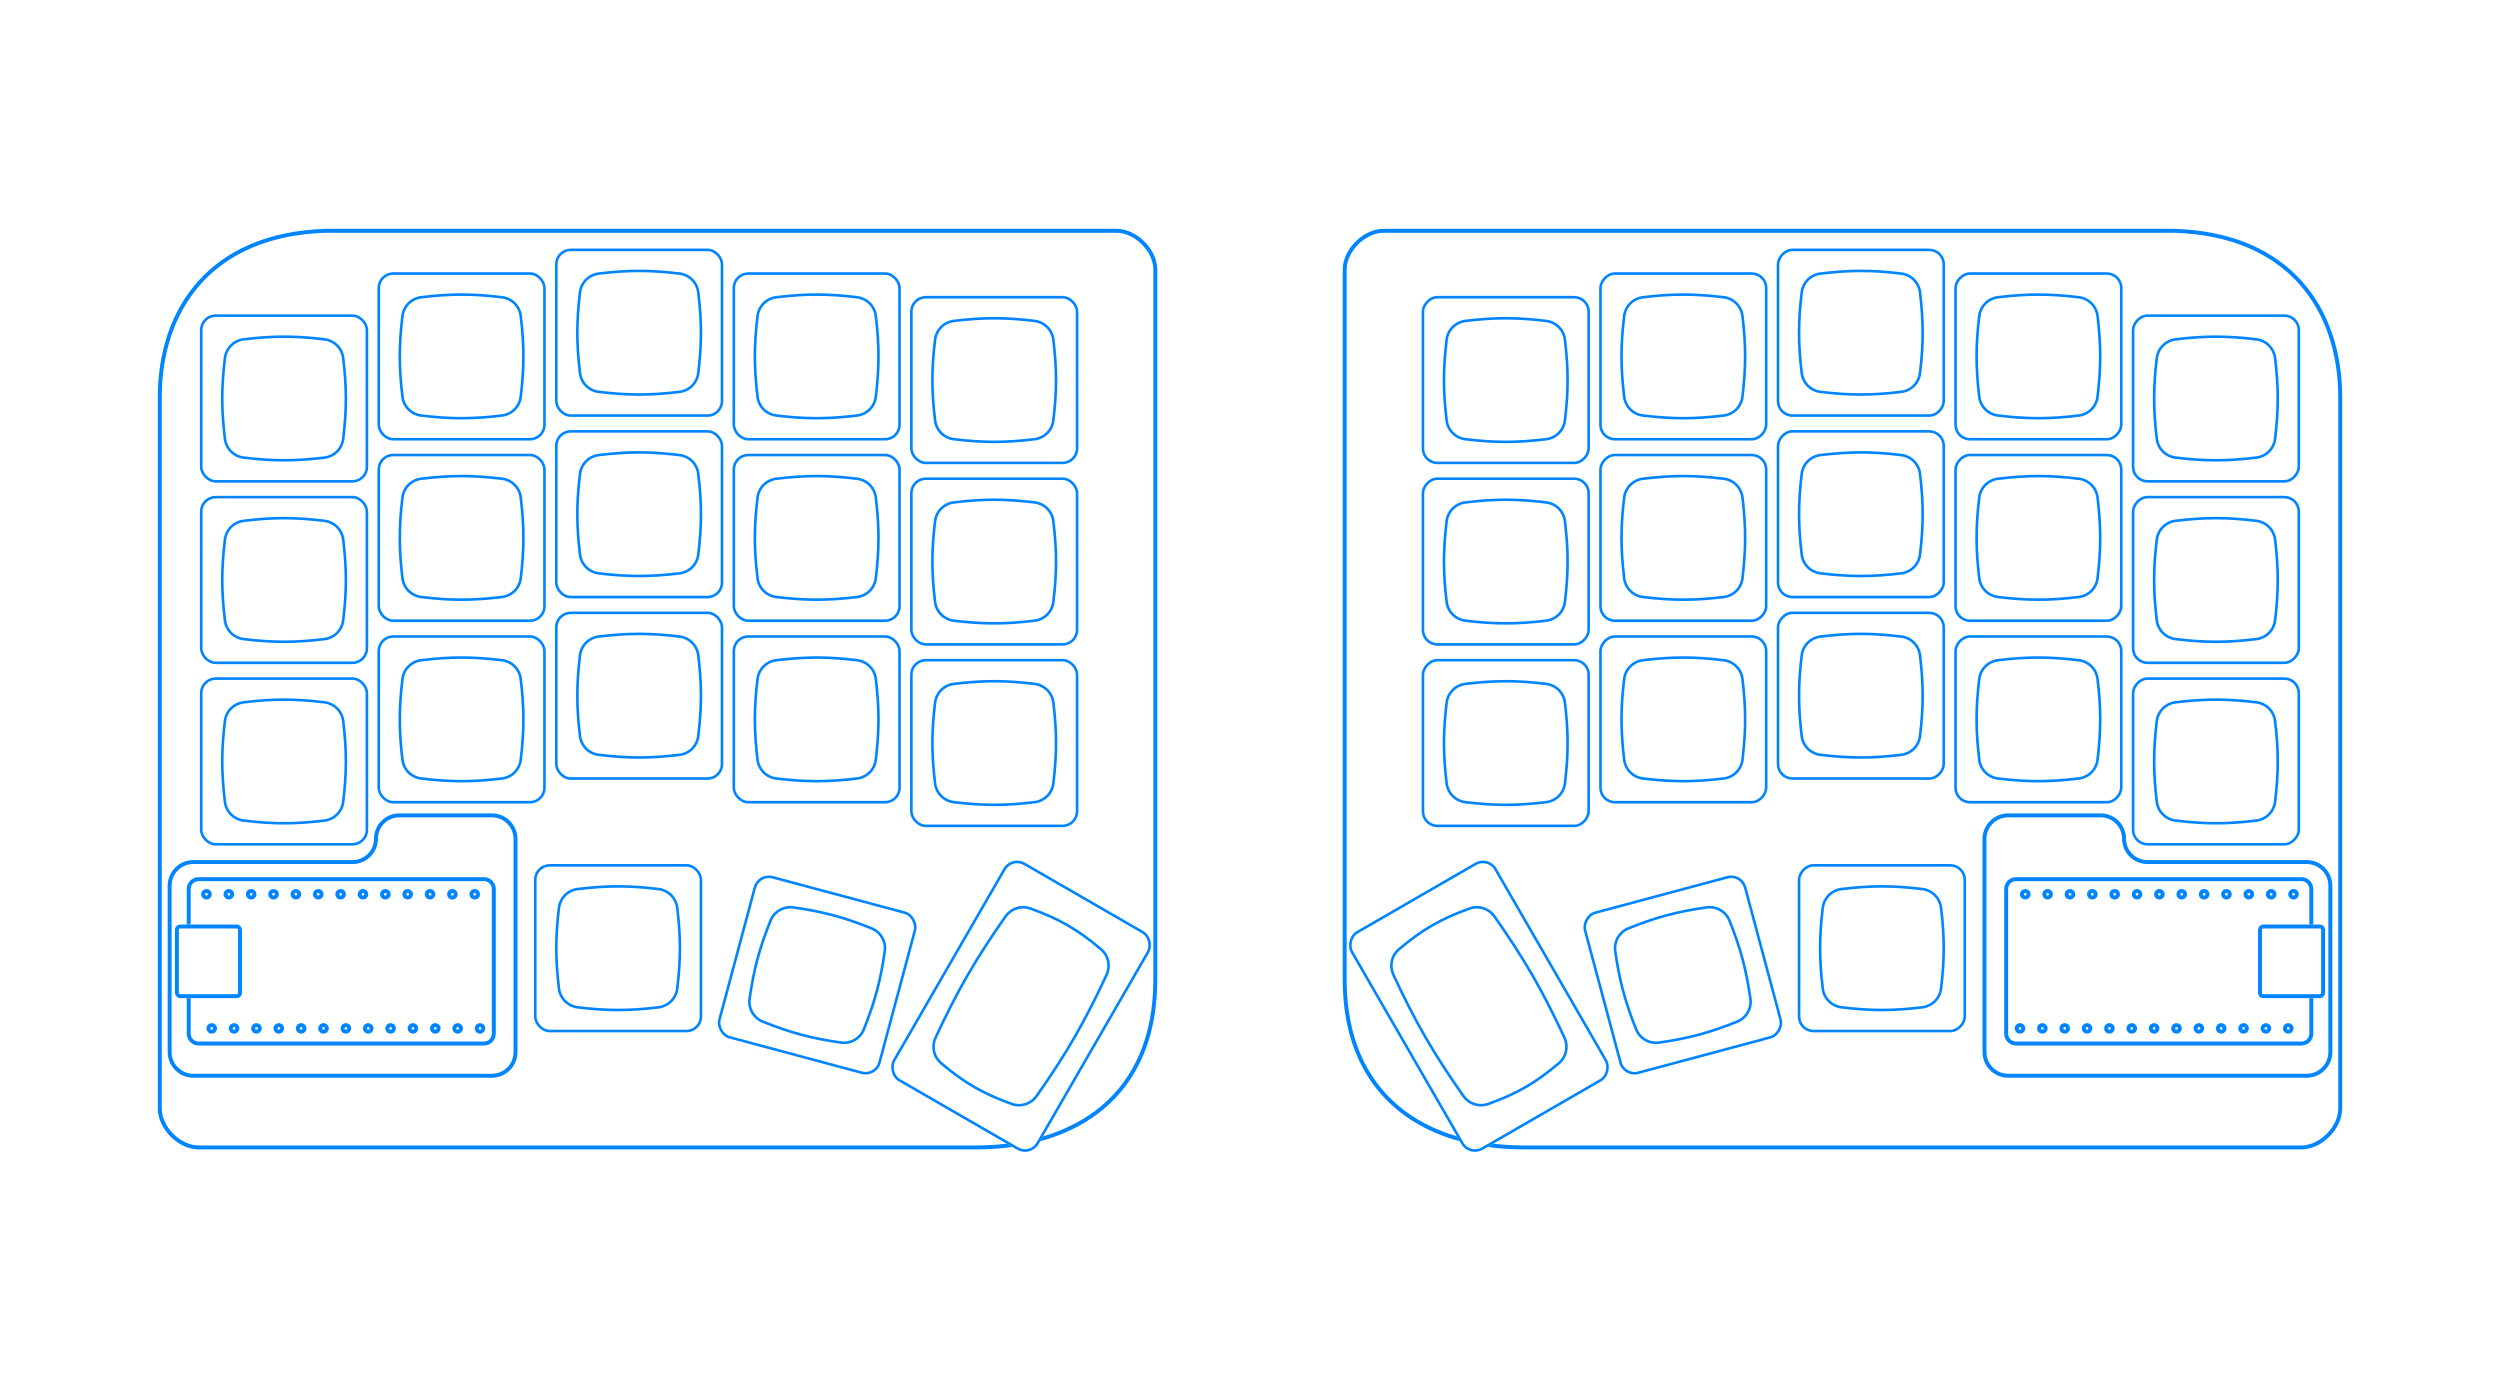 <svg width="1901" height="1054" viewBox="0 0 1901 1054" fill="none" xmlns="http://www.w3.org/2000/svg">
<path fill-rule="evenodd" clip-rule="evenodd" d="M153.042 215.633C173.334 193.1 204.49 178.239 248.043 177H849C855.753 177 862.779 180.424 868.178 185.822C873.576 191.221 877 198.247 877 205L877 745.983L877 745.993C876.752 789.003 861.915 820.117 837.931 840.528C825.388 851.202 810.247 859.029 793.205 864.077L791.049 867.81C843.429 853.46 879.612 813.867 880 746V205C880 189.536 864.464 174 849 174H248C159.5 176.5 120 234.5 120 302V843C120 858.464 135.536 874 151 874H742C751.547 874 760.828 873.385 769.765 872.144L765.478 869.669C757.888 870.558 750.047 871 742 871H151C144.247 871 137.221 867.576 131.822 862.178C126.424 856.779 123 849.753 123 843V302C123 268.816 132.707 238.214 153.042 215.633Z" fill="#0085FF"/>
<rect x="769.366" y="651.366" width="126" height="190" rx="11" transform="rotate(30 769.366 651.366)" stroke="#0085FF" stroke-width="2"/>
<path d="M783.321 690.767C805.211 698.563 819.689 706.922 837.385 721.981C842.945 726.712 844.534 734.629 841.438 741.28C824.609 777.434 811.165 800.719 788.27 833.37C784.057 839.377 776.407 841.959 769.53 839.51C747.64 831.713 733.163 823.355 715.466 808.296C709.906 803.565 708.318 795.648 711.414 788.997C728.242 752.843 741.686 729.558 764.581 696.907C768.794 690.9 776.444 688.317 783.321 690.767Z" stroke="#0085FF" stroke-width="2"/>
<rect x="576.836" y="664.225" width="126" height="126" rx="11" transform="rotate(15 576.836 664.225)" stroke="#0085FF" stroke-width="2"/>
<path d="M603.26 689.985C625.701 693.177 641.748 697.477 662.779 705.933C669.701 708.717 673.833 715.873 672.782 723.26C669.59 745.701 665.29 761.748 656.834 782.779C654.051 789.701 646.895 793.833 639.508 792.782C617.066 789.59 601.019 785.29 579.988 776.834C573.066 774.051 568.934 766.895 569.985 759.508C573.177 737.066 577.477 721.019 585.933 699.988C588.717 693.066 595.873 688.934 603.26 689.985Z" stroke="#0085FF" stroke-width="2"/>
<rect x="407" y="658" width="126" height="126" rx="11" stroke="#0085FF" stroke-width="2"/>
<path d="M439.191 676.044C461.694 673.319 478.306 673.319 500.809 676.044C508.217 676.94 514.06 682.783 514.956 690.191C517.681 712.694 517.681 729.306 514.956 751.809C514.06 759.217 508.217 765.06 500.809 765.956C478.306 768.681 461.694 768.681 439.191 765.956C431.783 765.06 425.94 759.217 425.044 751.809C422.319 729.306 422.319 712.694 425.044 690.191C425.94 682.783 431.783 676.94 439.191 676.044Z" stroke="#0085FF" stroke-width="2"/>
<rect x="153" y="378" width="126" height="126" rx="11" stroke="#0085FF" stroke-width="2"/>
<path d="M185.191 396.044C207.694 393.319 224.306 393.319 246.809 396.044C254.217 396.94 260.06 402.783 260.956 410.191C263.681 432.694 263.681 449.306 260.956 471.809C260.06 479.217 254.217 485.06 246.809 485.956C224.306 488.681 207.694 488.681 185.191 485.956C177.783 485.06 171.94 479.217 171.044 471.809C168.319 449.306 168.319 432.694 171.044 410.191C171.94 402.783 177.783 396.94 185.191 396.044Z" stroke="#0085FF" stroke-width="2"/>
<rect x="153" y="516" width="126" height="126" rx="11" stroke="#0085FF" stroke-width="2"/>
<path d="M185.191 534.044C207.694 531.319 224.306 531.319 246.809 534.044C254.217 534.94 260.06 540.783 260.956 548.191C263.681 570.694 263.681 587.306 260.956 609.809C260.06 617.217 254.217 623.06 246.809 623.956C224.306 626.681 207.694 626.681 185.191 623.956C177.783 623.06 171.94 617.217 171.044 609.809C168.319 587.306 168.319 570.694 171.044 548.191C171.94 540.783 177.783 534.94 185.191 534.044Z" stroke="#0085FF" stroke-width="2"/>
<rect x="153" y="240" width="126" height="126" rx="11" stroke="#0085FF" stroke-width="2"/>
<path d="M185.191 258.044C207.694 255.319 224.306 255.319 246.809 258.044C254.217 258.94 260.06 264.783 260.956 272.191C263.681 294.694 263.681 311.306 260.956 333.809C260.06 341.217 254.217 347.06 246.809 347.956C224.306 350.681 207.694 350.681 185.191 347.956C177.783 347.06 171.94 341.217 171.044 333.809C168.319 311.306 168.319 294.694 171.044 272.191C171.94 264.783 177.783 258.94 185.191 258.044Z" stroke="#0085FF" stroke-width="2"/>
<rect x="288" y="346" width="126" height="126" rx="11" stroke="#0085FF" stroke-width="2"/>
<path d="M320.191 364.044C342.694 361.319 359.306 361.319 381.809 364.044C389.217 364.94 395.06 370.783 395.956 378.191C398.681 400.694 398.681 417.306 395.956 439.809C395.06 447.217 389.217 453.06 381.809 453.956C359.306 456.681 342.694 456.681 320.191 453.956C312.783 453.06 306.94 447.217 306.044 439.809C303.319 417.306 303.319 400.694 306.044 378.191C306.94 370.783 312.783 364.94 320.191 364.044Z" stroke="#0085FF" stroke-width="2"/>
<rect x="288" y="484" width="126" height="126" rx="11" stroke="#0085FF" stroke-width="2"/>
<path d="M320.191 502.044C342.694 499.319 359.306 499.319 381.809 502.044C389.217 502.94 395.06 508.783 395.956 516.191C398.681 538.694 398.681 555.306 395.956 577.809C395.06 585.217 389.217 591.06 381.809 591.956C359.306 594.681 342.694 594.681 320.191 591.956C312.783 591.06 306.94 585.217 306.044 577.809C303.319 555.306 303.319 538.694 306.044 516.191C306.94 508.783 312.783 502.94 320.191 502.044Z" stroke="#0085FF" stroke-width="2"/>
<rect x="288" y="208" width="126" height="126" rx="11" stroke="#0085FF" stroke-width="2"/>
<path d="M320.191 226.044C342.694 223.319 359.306 223.319 381.809 226.044C389.217 226.94 395.06 232.783 395.956 240.191C398.681 262.694 398.681 279.306 395.956 301.809C395.06 309.217 389.217 315.06 381.809 315.956C359.306 318.681 342.694 318.681 320.191 315.956C312.783 315.06 306.94 309.217 306.044 301.809C303.319 279.306 303.319 262.694 306.044 240.191C306.94 232.783 312.783 226.94 320.191 226.044Z" stroke="#0085FF" stroke-width="2"/>
<rect x="423" y="328" width="126" height="126" rx="11" stroke="#0085FF" stroke-width="2"/>
<path d="M455.191 346.044C477.694 343.319 494.306 343.319 516.809 346.044C524.217 346.94 530.06 352.783 530.956 360.191C533.681 382.694 533.681 399.306 530.956 421.809C530.06 429.217 524.217 435.06 516.809 435.956C494.306 438.681 477.694 438.681 455.191 435.956C447.783 435.06 441.94 429.217 441.044 421.809C438.319 399.306 438.319 382.694 441.044 360.191C441.94 352.783 447.783 346.94 455.191 346.044Z" stroke="#0085FF" stroke-width="2"/>
<rect x="423" y="466" width="126" height="126" rx="11" stroke="#0085FF" stroke-width="2"/>
<path d="M455.191 484.044C477.694 481.319 494.306 481.319 516.809 484.044C524.217 484.94 530.06 490.783 530.956 498.191C533.681 520.694 533.681 537.306 530.956 559.809C530.06 567.217 524.217 573.06 516.809 573.956C494.306 576.681 477.694 576.681 455.191 573.956C447.783 573.06 441.94 567.217 441.044 559.809C438.319 537.306 438.319 520.694 441.044 498.191C441.94 490.783 447.783 484.94 455.191 484.044Z" stroke="#0085FF" stroke-width="2"/>
<rect x="423" y="190" width="126" height="126" rx="11" stroke="#0085FF" stroke-width="2"/>
<path d="M455.191 208.044C477.694 205.319 494.306 205.319 516.809 208.044C524.217 208.94 530.06 214.783 530.956 222.191C533.681 244.694 533.681 261.306 530.956 283.809C530.06 291.217 524.217 297.06 516.809 297.956C494.306 300.681 477.694 300.681 455.191 297.956C447.783 297.06 441.94 291.217 441.044 283.809C438.319 261.306 438.319 244.694 441.044 222.191C441.94 214.783 447.783 208.94 455.191 208.044Z" stroke="#0085FF" stroke-width="2"/>
<rect x="558" y="346" width="126" height="126" rx="11" stroke="#0085FF" stroke-width="2"/>
<path d="M590.191 364.044C612.694 361.319 629.306 361.319 651.809 364.044C659.217 364.94 665.06 370.783 665.956 378.191C668.681 400.694 668.681 417.306 665.956 439.809C665.06 447.217 659.217 453.06 651.809 453.956C629.306 456.681 612.694 456.681 590.191 453.956C582.783 453.06 576.94 447.217 576.044 439.809C573.319 417.306 573.319 400.694 576.044 378.191C576.94 370.783 582.783 364.94 590.191 364.044Z" stroke="#0085FF" stroke-width="2"/>
<rect x="558" y="484" width="126" height="126" rx="11" stroke="#0085FF" stroke-width="2"/>
<path d="M590.191 502.044C612.694 499.319 629.306 499.319 651.809 502.044C659.217 502.94 665.06 508.783 665.956 516.191C668.681 538.694 668.681 555.306 665.956 577.809C665.06 585.217 659.217 591.06 651.809 591.956C629.306 594.681 612.694 594.681 590.191 591.956C582.783 591.06 576.94 585.217 576.044 577.809C573.319 555.306 573.319 538.694 576.044 516.191C576.94 508.783 582.783 502.94 590.191 502.044Z" stroke="#0085FF" stroke-width="2"/>
<rect x="558" y="208" width="126" height="126" rx="11" stroke="#0085FF" stroke-width="2"/>
<path d="M590.191 226.044C612.694 223.319 629.306 223.319 651.809 226.044C659.217 226.94 665.06 232.783 665.956 240.191C668.681 262.694 668.681 279.306 665.956 301.809C665.06 309.217 659.217 315.06 651.809 315.956C629.306 318.681 612.694 318.681 590.191 315.956C582.783 315.06 576.94 309.217 576.044 301.809C573.319 279.306 573.319 262.694 576.044 240.191C576.94 232.783 582.783 226.94 590.191 226.044Z" stroke="#0085FF" stroke-width="2"/>
<rect x="693" y="364" width="126" height="126" rx="11" stroke="#0085FF" stroke-width="2"/>
<path d="M725.191 382.044C747.694 379.319 764.306 379.319 786.809 382.044C794.217 382.94 800.06 388.783 800.956 396.191C803.681 418.694 803.681 435.306 800.956 457.809C800.06 465.217 794.217 471.06 786.809 471.956C764.306 474.681 747.694 474.681 725.191 471.956C717.783 471.06 711.94 465.217 711.044 457.809C708.319 435.306 708.319 418.694 711.044 396.191C711.94 388.783 717.783 382.94 725.191 382.044Z" stroke="#0085FF" stroke-width="2"/>
<rect x="693" y="502" width="126" height="126" rx="11" stroke="#0085FF" stroke-width="2"/>
<path d="M725.191 520.044C747.694 517.319 764.306 517.319 786.809 520.044C794.217 520.94 800.06 526.783 800.956 534.191C803.681 556.694 803.681 573.306 800.956 595.809C800.06 603.217 794.217 609.06 786.809 609.956C764.306 612.681 747.694 612.681 725.191 609.956C717.783 609.06 711.94 603.217 711.044 595.809C708.319 573.306 708.319 556.694 711.044 534.191C711.94 526.783 717.783 520.94 725.191 520.044Z" stroke="#0085FF" stroke-width="2"/>
<rect x="693" y="226" width="126" height="126" rx="11" stroke="#0085FF" stroke-width="2"/>
<path d="M725.191 244.044C747.694 241.319 764.306 241.319 786.809 244.044C794.217 244.94 800.06 250.783 800.956 258.191C803.681 280.694 803.681 297.306 800.956 319.809C800.06 327.217 794.217 333.06 786.809 333.956C764.306 336.681 747.694 336.681 725.191 333.956C717.783 333.06 711.94 327.217 711.044 319.809C708.319 297.306 708.319 280.694 711.044 258.191C711.94 250.783 717.783 244.94 725.191 244.044Z" stroke="#0085FF" stroke-width="2"/>
<path fill-rule="evenodd" clip-rule="evenodd" d="M151 670H368C371.314 670 374 672.686 374 676V786C374 789.314 371.314 792 368 792H151C147.686 792 145 789.314 145 786V759H142V786C142 790.971 146.029 795 151 795H368C372.971 795 377 790.971 377 786V676C377 671.029 372.971 667 368 667H151C146.029 667 142 671.029 142 676V703H145V676C145 672.686 147.686 670 151 670Z" fill="#0085FF"/>
<rect x="134.5" y="704.5" width="48" height="53" rx="2.5" stroke="#0085FF" stroke-width="3"/>
<circle cx="157" cy="680" r="2.5" stroke="#0085FF" stroke-width="3"/>
<circle cx="174" cy="680" r="2.5" stroke="#0085FF" stroke-width="3"/>
<circle cx="191" cy="680" r="2.5" stroke="#0085FF" stroke-width="3"/>
<circle cx="208" cy="680" r="2.5" stroke="#0085FF" stroke-width="3"/>
<circle cx="225" cy="680" r="2.5" stroke="#0085FF" stroke-width="3"/>
<circle cx="242" cy="680" r="2.5" stroke="#0085FF" stroke-width="3"/>
<circle cx="259" cy="680" r="2.5" stroke="#0085FF" stroke-width="3"/>
<circle cx="276" cy="680" r="2.5" stroke="#0085FF" stroke-width="3"/>
<circle cx="293" cy="680" r="2.5" stroke="#0085FF" stroke-width="3"/>
<circle cx="310" cy="680" r="2.5" stroke="#0085FF" stroke-width="3"/>
<circle cx="327" cy="680" r="2.5" stroke="#0085FF" stroke-width="3"/>
<circle cx="344" cy="680" r="2.5" stroke="#0085FF" stroke-width="3"/>
<circle cx="361" cy="680" r="2.5" stroke="#0085FF" stroke-width="3"/>
<circle cx="161" cy="782" r="2.5" stroke="#0085FF" stroke-width="3"/>
<circle cx="178" cy="782" r="2.5" stroke="#0085FF" stroke-width="3"/>
<circle cx="195" cy="782" r="2.5" stroke="#0085FF" stroke-width="3"/>
<circle cx="212" cy="782" r="2.5" stroke="#0085FF" stroke-width="3"/>
<circle cx="229" cy="782" r="2.5" stroke="#0085FF" stroke-width="3"/>
<circle cx="246" cy="782" r="2.5" stroke="#0085FF" stroke-width="3"/>
<circle cx="263" cy="782" r="2.5" stroke="#0085FF" stroke-width="3"/>
<circle cx="280" cy="782" r="2.5" stroke="#0085FF" stroke-width="3"/>
<circle cx="297" cy="782" r="2.5" stroke="#0085FF" stroke-width="3"/>
<circle cx="314" cy="782" r="2.5" stroke="#0085FF" stroke-width="3"/>
<circle cx="331" cy="782" r="2.5" stroke="#0085FF" stroke-width="3"/>
<circle cx="348" cy="782" r="2.5" stroke="#0085FF" stroke-width="3"/>
<circle cx="365" cy="782" r="2.5" stroke="#0085FF" stroke-width="3"/>
<path d="M374 620H303.645C293.842 620 285.895 627.947 285.895 637.75C285.895 647.553 277.948 655.5 268.145 655.5H147C137.059 655.5 129 663.559 129 673.5V800C129 809.941 137.059 818 147 818H374C383.941 818 392 809.941 392 800V638C392 628.059 383.941 620 374 620Z" stroke="#0085FF" stroke-width="3"/>
<path fill-rule="evenodd" clip-rule="evenodd" d="M1747.96 215.633C1727.67 193.1 1696.51 178.239 1652.96 177H1052C1045.25 177 1038.22 180.424 1032.82 185.822C1027.42 191.221 1024 198.247 1024 205L1024 745.983L1024 745.993C1024.25 789.003 1039.09 820.117 1063.07 840.528C1075.61 851.202 1090.75 859.029 1107.8 864.077L1109.95 867.81C1057.57 853.46 1021.39 813.867 1021 746V205C1021 189.536 1036.54 174 1052 174H1653C1741.5 176.5 1781 234.5 1781 302V843C1781 858.464 1765.46 874 1750 874H1159C1149.45 874 1140.17 873.385 1131.23 872.144L1135.52 869.669C1143.11 870.558 1150.95 871 1159 871H1750C1756.75 871 1763.78 867.576 1769.18 862.178C1774.58 856.779 1778 849.753 1778 843V302C1778 268.816 1768.29 238.214 1747.96 215.633Z" fill="#0085FF"/>
<rect x="-0.366" y="1.366" width="126" height="190" rx="11" transform="matrix(-0.866 0.5 0.5 0.866 1130.63 650.366)" stroke="#0085FF" stroke-width="2"/>
<path d="M1117.68 690.767C1095.79 698.563 1081.31 706.922 1063.61 721.981C1058.05 726.712 1056.47 734.629 1059.56 741.28C1076.39 777.434 1089.83 800.719 1112.73 833.37C1116.94 839.377 1124.59 841.959 1131.47 839.51C1153.36 831.713 1167.84 823.355 1185.53 808.296C1191.09 803.565 1192.68 795.648 1189.59 788.997C1172.76 752.843 1159.31 729.558 1136.42 696.907C1132.21 690.9 1124.56 688.317 1117.68 690.767Z" stroke="#0085FF" stroke-width="2"/>
<rect x="-0.707" y="1.225" width="126" height="126" rx="11" transform="matrix(-0.966 0.259 0.259 0.966 1323.16 663.225)" stroke="#0085FF" stroke-width="2"/>
<path d="M1297.74 689.985C1275.3 693.177 1259.25 697.477 1238.22 705.933C1231.3 708.717 1227.17 715.873 1228.22 723.26C1231.41 745.701 1235.71 761.748 1244.17 782.779C1246.95 789.701 1254.11 793.833 1261.49 792.782C1283.93 789.59 1299.98 785.29 1321.01 776.834C1327.93 774.051 1332.07 766.895 1331.01 759.508C1327.82 737.066 1323.52 721.019 1315.07 699.988C1312.28 693.066 1305.13 688.934 1297.74 689.985Z" stroke="#0085FF" stroke-width="2"/>
<rect x="-1" y="1" width="126" height="126" rx="11" transform="matrix(-1 0 0 1 1493 657)" stroke="#0085FF" stroke-width="2"/>
<path d="M1461.81 676.044C1439.31 673.319 1422.69 673.319 1400.19 676.044C1392.78 676.94 1386.94 682.783 1386.04 690.191C1383.32 712.694 1383.32 729.306 1386.04 751.809C1386.94 759.217 1392.78 765.06 1400.19 765.956C1422.69 768.681 1439.31 768.681 1461.81 765.956C1469.22 765.06 1475.06 759.217 1475.96 751.809C1478.68 729.306 1478.68 712.694 1475.96 690.191C1475.06 682.783 1469.22 676.94 1461.81 676.044Z" stroke="#0085FF" stroke-width="2"/>
<rect x="-1" y="1" width="126" height="126" rx="11" transform="matrix(-1 0 0 1 1747 377)" stroke="#0085FF" stroke-width="2"/>
<path d="M1715.81 396.044C1693.31 393.319 1676.69 393.319 1654.19 396.044C1646.78 396.94 1640.94 402.783 1640.04 410.191C1637.32 432.694 1637.32 449.306 1640.04 471.809C1640.94 479.217 1646.78 485.06 1654.19 485.956C1676.69 488.681 1693.31 488.681 1715.81 485.956C1723.22 485.06 1729.06 479.217 1729.96 471.809C1732.68 449.306 1732.68 432.694 1729.96 410.191C1729.06 402.783 1723.22 396.94 1715.81 396.044Z" stroke="#0085FF" stroke-width="2"/>
<rect x="-1" y="1" width="126" height="126" rx="11" transform="matrix(-1 0 0 1 1747 515)" stroke="#0085FF" stroke-width="2"/>
<path d="M1715.81 534.044C1693.31 531.319 1676.69 531.319 1654.19 534.044C1646.78 534.94 1640.94 540.783 1640.04 548.191C1637.32 570.694 1637.32 587.306 1640.04 609.809C1640.94 617.217 1646.78 623.06 1654.19 623.956C1676.69 626.681 1693.31 626.681 1715.81 623.956C1723.22 623.06 1729.06 617.217 1729.96 609.809C1732.68 587.306 1732.68 570.694 1729.96 548.191C1729.06 540.783 1723.22 534.94 1715.81 534.044Z" stroke="#0085FF" stroke-width="2"/>
<rect x="-1" y="1" width="126" height="126" rx="11" transform="matrix(-1 0 0 1 1747 239)" stroke="#0085FF" stroke-width="2"/>
<path d="M1715.81 258.044C1693.31 255.319 1676.69 255.319 1654.19 258.044C1646.78 258.94 1640.94 264.783 1640.04 272.191C1637.32 294.694 1637.32 311.306 1640.04 333.809C1640.94 341.217 1646.78 347.06 1654.19 347.956C1676.69 350.681 1693.31 350.681 1715.81 347.956C1723.22 347.06 1729.06 341.217 1729.96 333.809C1732.68 311.306 1732.68 294.694 1729.96 272.191C1729.06 264.783 1723.22 258.94 1715.81 258.044Z" stroke="#0085FF" stroke-width="2"/>
<rect x="-1" y="1" width="126" height="126" rx="11" transform="matrix(-1 0 0 1 1612 345)" stroke="#0085FF" stroke-width="2"/>
<path d="M1580.81 364.044C1558.31 361.319 1541.69 361.319 1519.19 364.044C1511.78 364.94 1505.94 370.783 1505.04 378.191C1502.32 400.694 1502.32 417.306 1505.04 439.809C1505.94 447.217 1511.78 453.06 1519.19 453.956C1541.69 456.681 1558.31 456.681 1580.81 453.956C1588.22 453.06 1594.06 447.217 1594.96 439.809C1597.68 417.306 1597.68 400.694 1594.96 378.191C1594.06 370.783 1588.22 364.94 1580.81 364.044Z" stroke="#0085FF" stroke-width="2"/>
<rect x="-1" y="1" width="126" height="126" rx="11" transform="matrix(-1 0 0 1 1612 483)" stroke="#0085FF" stroke-width="2"/>
<path d="M1580.81 502.044C1558.31 499.319 1541.69 499.319 1519.19 502.044C1511.78 502.94 1505.94 508.783 1505.04 516.191C1502.32 538.694 1502.32 555.306 1505.04 577.809C1505.94 585.217 1511.78 591.06 1519.19 591.956C1541.69 594.681 1558.31 594.681 1580.81 591.956C1588.22 591.06 1594.06 585.217 1594.96 577.809C1597.68 555.306 1597.68 538.694 1594.96 516.191C1594.06 508.783 1588.22 502.94 1580.81 502.044Z" stroke="#0085FF" stroke-width="2"/>
<rect x="-1" y="1" width="126" height="126" rx="11" transform="matrix(-1 0 0 1 1612 207)" stroke="#0085FF" stroke-width="2"/>
<path d="M1580.81 226.044C1558.31 223.319 1541.69 223.319 1519.19 226.044C1511.78 226.94 1505.94 232.783 1505.04 240.191C1502.32 262.694 1502.32 279.306 1505.04 301.809C1505.94 309.217 1511.78 315.06 1519.19 315.956C1541.69 318.681 1558.31 318.681 1580.81 315.956C1588.22 315.06 1594.06 309.217 1594.96 301.809C1597.68 279.306 1597.68 262.694 1594.96 240.191C1594.06 232.783 1588.22 226.94 1580.81 226.044Z" stroke="#0085FF" stroke-width="2"/>
<rect x="-1" y="1" width="126" height="126" rx="11" transform="matrix(-1 0 0 1 1477 327)" stroke="#0085FF" stroke-width="2"/>
<path d="M1445.81 346.044C1423.31 343.319 1406.69 343.319 1384.19 346.044C1376.78 346.94 1370.94 352.783 1370.04 360.191C1367.32 382.694 1367.32 399.306 1370.04 421.809C1370.94 429.217 1376.78 435.06 1384.19 435.956C1406.69 438.681 1423.31 438.681 1445.81 435.956C1453.22 435.06 1459.06 429.217 1459.96 421.809C1462.68 399.306 1462.68 382.694 1459.96 360.191C1459.06 352.783 1453.22 346.94 1445.81 346.044Z" stroke="#0085FF" stroke-width="2"/>
<rect x="-1" y="1" width="126" height="126" rx="11" transform="matrix(-1 0 0 1 1477 465)" stroke="#0085FF" stroke-width="2"/>
<path d="M1445.81 484.044C1423.31 481.319 1406.69 481.319 1384.19 484.044C1376.78 484.94 1370.94 490.783 1370.04 498.191C1367.32 520.694 1367.32 537.306 1370.04 559.809C1370.94 567.217 1376.78 573.06 1384.19 573.956C1406.69 576.681 1423.31 576.681 1445.81 573.956C1453.22 573.06 1459.06 567.217 1459.96 559.809C1462.68 537.306 1462.68 520.694 1459.96 498.191C1459.06 490.783 1453.22 484.94 1445.81 484.044Z" stroke="#0085FF" stroke-width="2"/>
<rect x="-1" y="1" width="126" height="126" rx="11" transform="matrix(-1 0 0 1 1477 189)" stroke="#0085FF" stroke-width="2"/>
<path d="M1445.81 208.044C1423.31 205.319 1406.69 205.319 1384.19 208.044C1376.78 208.94 1370.94 214.783 1370.04 222.191C1367.32 244.694 1367.32 261.306 1370.04 283.809C1370.94 291.217 1376.78 297.06 1384.19 297.956C1406.69 300.681 1423.31 300.681 1445.81 297.956C1453.22 297.06 1459.06 291.217 1459.96 283.809C1462.68 261.306 1462.68 244.694 1459.96 222.191C1459.06 214.783 1453.22 208.94 1445.81 208.044Z" stroke="#0085FF" stroke-width="2"/>
<rect x="-1" y="1" width="126" height="126" rx="11" transform="matrix(-1 0 0 1 1342 345)" stroke="#0085FF" stroke-width="2"/>
<path d="M1310.81 364.044C1288.31 361.319 1271.69 361.319 1249.19 364.044C1241.78 364.94 1235.94 370.783 1235.04 378.191C1232.32 400.694 1232.32 417.306 1235.04 439.809C1235.94 447.217 1241.78 453.06 1249.19 453.956C1271.69 456.681 1288.31 456.681 1310.81 453.956C1318.22 453.06 1324.06 447.217 1324.96 439.809C1327.68 417.306 1327.68 400.694 1324.96 378.191C1324.06 370.783 1318.22 364.94 1310.81 364.044Z" stroke="#0085FF" stroke-width="2"/>
<rect x="-1" y="1" width="126" height="126" rx="11" transform="matrix(-1 0 0 1 1342 483)" stroke="#0085FF" stroke-width="2"/>
<path d="M1310.81 502.044C1288.31 499.319 1271.69 499.319 1249.19 502.044C1241.78 502.94 1235.94 508.783 1235.04 516.191C1232.32 538.694 1232.32 555.306 1235.04 577.809C1235.94 585.217 1241.78 591.06 1249.19 591.956C1271.69 594.681 1288.31 594.681 1310.81 591.956C1318.22 591.06 1324.06 585.217 1324.96 577.809C1327.68 555.306 1327.68 538.694 1324.96 516.191C1324.06 508.783 1318.22 502.94 1310.81 502.044Z" stroke="#0085FF" stroke-width="2"/>
<rect x="-1" y="1" width="126" height="126" rx="11" transform="matrix(-1 0 0 1 1342 207)" stroke="#0085FF" stroke-width="2"/>
<path d="M1310.81 226.044C1288.31 223.319 1271.69 223.319 1249.19 226.044C1241.78 226.94 1235.94 232.783 1235.04 240.191C1232.32 262.694 1232.32 279.306 1235.04 301.809C1235.94 309.217 1241.78 315.06 1249.19 315.956C1271.69 318.681 1288.31 318.681 1310.81 315.956C1318.22 315.06 1324.06 309.217 1324.96 301.809C1327.68 279.306 1327.68 262.694 1324.96 240.191C1324.06 232.783 1318.22 226.94 1310.81 226.044Z" stroke="#0085FF" stroke-width="2"/>
<rect x="-1" y="1" width="126" height="126" rx="11" transform="matrix(-1 0 0 1 1207 363)" stroke="#0085FF" stroke-width="2"/>
<path d="M1175.81 382.044C1153.31 379.319 1136.69 379.319 1114.19 382.044C1106.78 382.94 1100.94 388.783 1100.04 396.191C1097.32 418.694 1097.32 435.306 1100.04 457.809C1100.94 465.217 1106.78 471.06 1114.19 471.956C1136.69 474.681 1153.31 474.681 1175.81 471.956C1183.22 471.06 1189.06 465.217 1189.96 457.809C1192.68 435.306 1192.68 418.694 1189.96 396.191C1189.06 388.783 1183.22 382.94 1175.81 382.044Z" stroke="#0085FF" stroke-width="2"/>
<rect x="-1" y="1" width="126" height="126" rx="11" transform="matrix(-1 0 0 1 1207 501)" stroke="#0085FF" stroke-width="2"/>
<path d="M1175.81 520.044C1153.31 517.319 1136.69 517.319 1114.19 520.044C1106.78 520.94 1100.94 526.783 1100.04 534.191C1097.32 556.694 1097.32 573.306 1100.04 595.809C1100.94 603.217 1106.78 609.06 1114.19 609.956C1136.69 612.681 1153.31 612.681 1175.81 609.956C1183.22 609.06 1189.06 603.217 1189.96 595.809C1192.68 573.306 1192.68 556.694 1189.96 534.191C1189.06 526.783 1183.22 520.94 1175.81 520.044Z" stroke="#0085FF" stroke-width="2"/>
<rect x="-1" y="1" width="126" height="126" rx="11" transform="matrix(-1 0 0 1 1207 225)" stroke="#0085FF" stroke-width="2"/>
<path d="M1175.81 244.044C1153.31 241.319 1136.69 241.319 1114.19 244.044C1106.78 244.94 1100.94 250.783 1100.04 258.191C1097.32 280.694 1097.32 297.306 1100.04 319.809C1100.94 327.217 1106.78 333.06 1114.19 333.956C1136.69 336.681 1153.31 336.681 1175.81 333.956C1183.22 333.06 1189.06 327.217 1189.96 319.809C1192.68 297.306 1192.68 280.694 1189.96 258.191C1189.06 250.783 1183.22 244.94 1175.81 244.044Z" stroke="#0085FF" stroke-width="2"/>
<path fill-rule="evenodd" clip-rule="evenodd" d="M1750 670H1533C1529.69 670 1527 672.686 1527 676V786C1527 789.314 1529.69 792 1533 792H1750C1753.31 792 1756 789.314 1756 786V759H1759V786C1759 790.971 1754.97 795 1750 795H1533C1528.03 795 1524 790.971 1524 786V676C1524 671.029 1528.03 667 1533 667H1750C1754.97 667 1759 671.029 1759 676V703H1756V676C1756 672.686 1753.31 670 1750 670Z" fill="#0085FF"/>
<rect x="-1.5" y="1.5" width="48" height="53" rx="2.5" transform="matrix(-1 0 0 1 1765 703)" stroke="#0085FF" stroke-width="3"/>
<circle r="2.5" transform="matrix(-1 0 0 1 1744 680)" stroke="#0085FF" stroke-width="3"/>
<circle r="2.5" transform="matrix(-1 0 0 1 1727 680)" stroke="#0085FF" stroke-width="3"/>
<circle r="2.5" transform="matrix(-1 0 0 1 1710 680)" stroke="#0085FF" stroke-width="3"/>
<circle r="2.5" transform="matrix(-1 0 0 1 1693 680)" stroke="#0085FF" stroke-width="3"/>
<circle r="2.5" transform="matrix(-1 0 0 1 1676 680)" stroke="#0085FF" stroke-width="3"/>
<circle r="2.5" transform="matrix(-1 0 0 1 1659 680)" stroke="#0085FF" stroke-width="3"/>
<circle r="2.5" transform="matrix(-1 0 0 1 1642 680)" stroke="#0085FF" stroke-width="3"/>
<circle r="2.5" transform="matrix(-1 0 0 1 1625 680)" stroke="#0085FF" stroke-width="3"/>
<circle r="2.5" transform="matrix(-1 0 0 1 1608 680)" stroke="#0085FF" stroke-width="3"/>
<circle r="2.5" transform="matrix(-1 0 0 1 1591 680)" stroke="#0085FF" stroke-width="3"/>
<circle r="2.5" transform="matrix(-1 0 0 1 1574 680)" stroke="#0085FF" stroke-width="3"/>
<circle r="2.5" transform="matrix(-1 0 0 1 1557 680)" stroke="#0085FF" stroke-width="3"/>
<circle r="2.5" transform="matrix(-1 0 0 1 1540 680)" stroke="#0085FF" stroke-width="3"/>
<circle r="2.5" transform="matrix(-1 0 0 1 1740 782)" stroke="#0085FF" stroke-width="3"/>
<circle r="2.5" transform="matrix(-1 0 0 1 1723 782)" stroke="#0085FF" stroke-width="3"/>
<circle r="2.5" transform="matrix(-1 0 0 1 1706 782)" stroke="#0085FF" stroke-width="3"/>
<circle r="2.5" transform="matrix(-1 0 0 1 1689 782)" stroke="#0085FF" stroke-width="3"/>
<circle r="2.5" transform="matrix(-1 0 0 1 1672 782)" stroke="#0085FF" stroke-width="3"/>
<circle r="2.5" transform="matrix(-1 0 0 1 1655 782)" stroke="#0085FF" stroke-width="3"/>
<circle r="2.5" transform="matrix(-1 0 0 1 1638 782)" stroke="#0085FF" stroke-width="3"/>
<circle r="2.5" transform="matrix(-1 0 0 1 1621 782)" stroke="#0085FF" stroke-width="3"/>
<circle r="2.5" transform="matrix(-1 0 0 1 1604 782)" stroke="#0085FF" stroke-width="3"/>
<circle r="2.5" transform="matrix(-1 0 0 1 1587 782)" stroke="#0085FF" stroke-width="3"/>
<circle r="2.5" transform="matrix(-1 0 0 1 1570 782)" stroke="#0085FF" stroke-width="3"/>
<circle r="2.5" transform="matrix(-1 0 0 1 1553 782)" stroke="#0085FF" stroke-width="3"/>
<circle r="2.5" transform="matrix(-1 0 0 1 1536 782)" stroke="#0085FF" stroke-width="3"/>
<path d="M1527 620H1597.36C1607.16 620 1615.11 627.947 1615.11 637.75C1615.11 647.553 1623.05 655.5 1632.86 655.5H1754C1763.94 655.5 1772 663.559 1772 673.5V800C1772 809.941 1763.94 818 1754 818H1527C1517.06 818 1509 809.941 1509 800V638C1509 628.059 1517.06 620 1527 620Z" stroke="#0085FF" stroke-width="3"/>
</svg>

